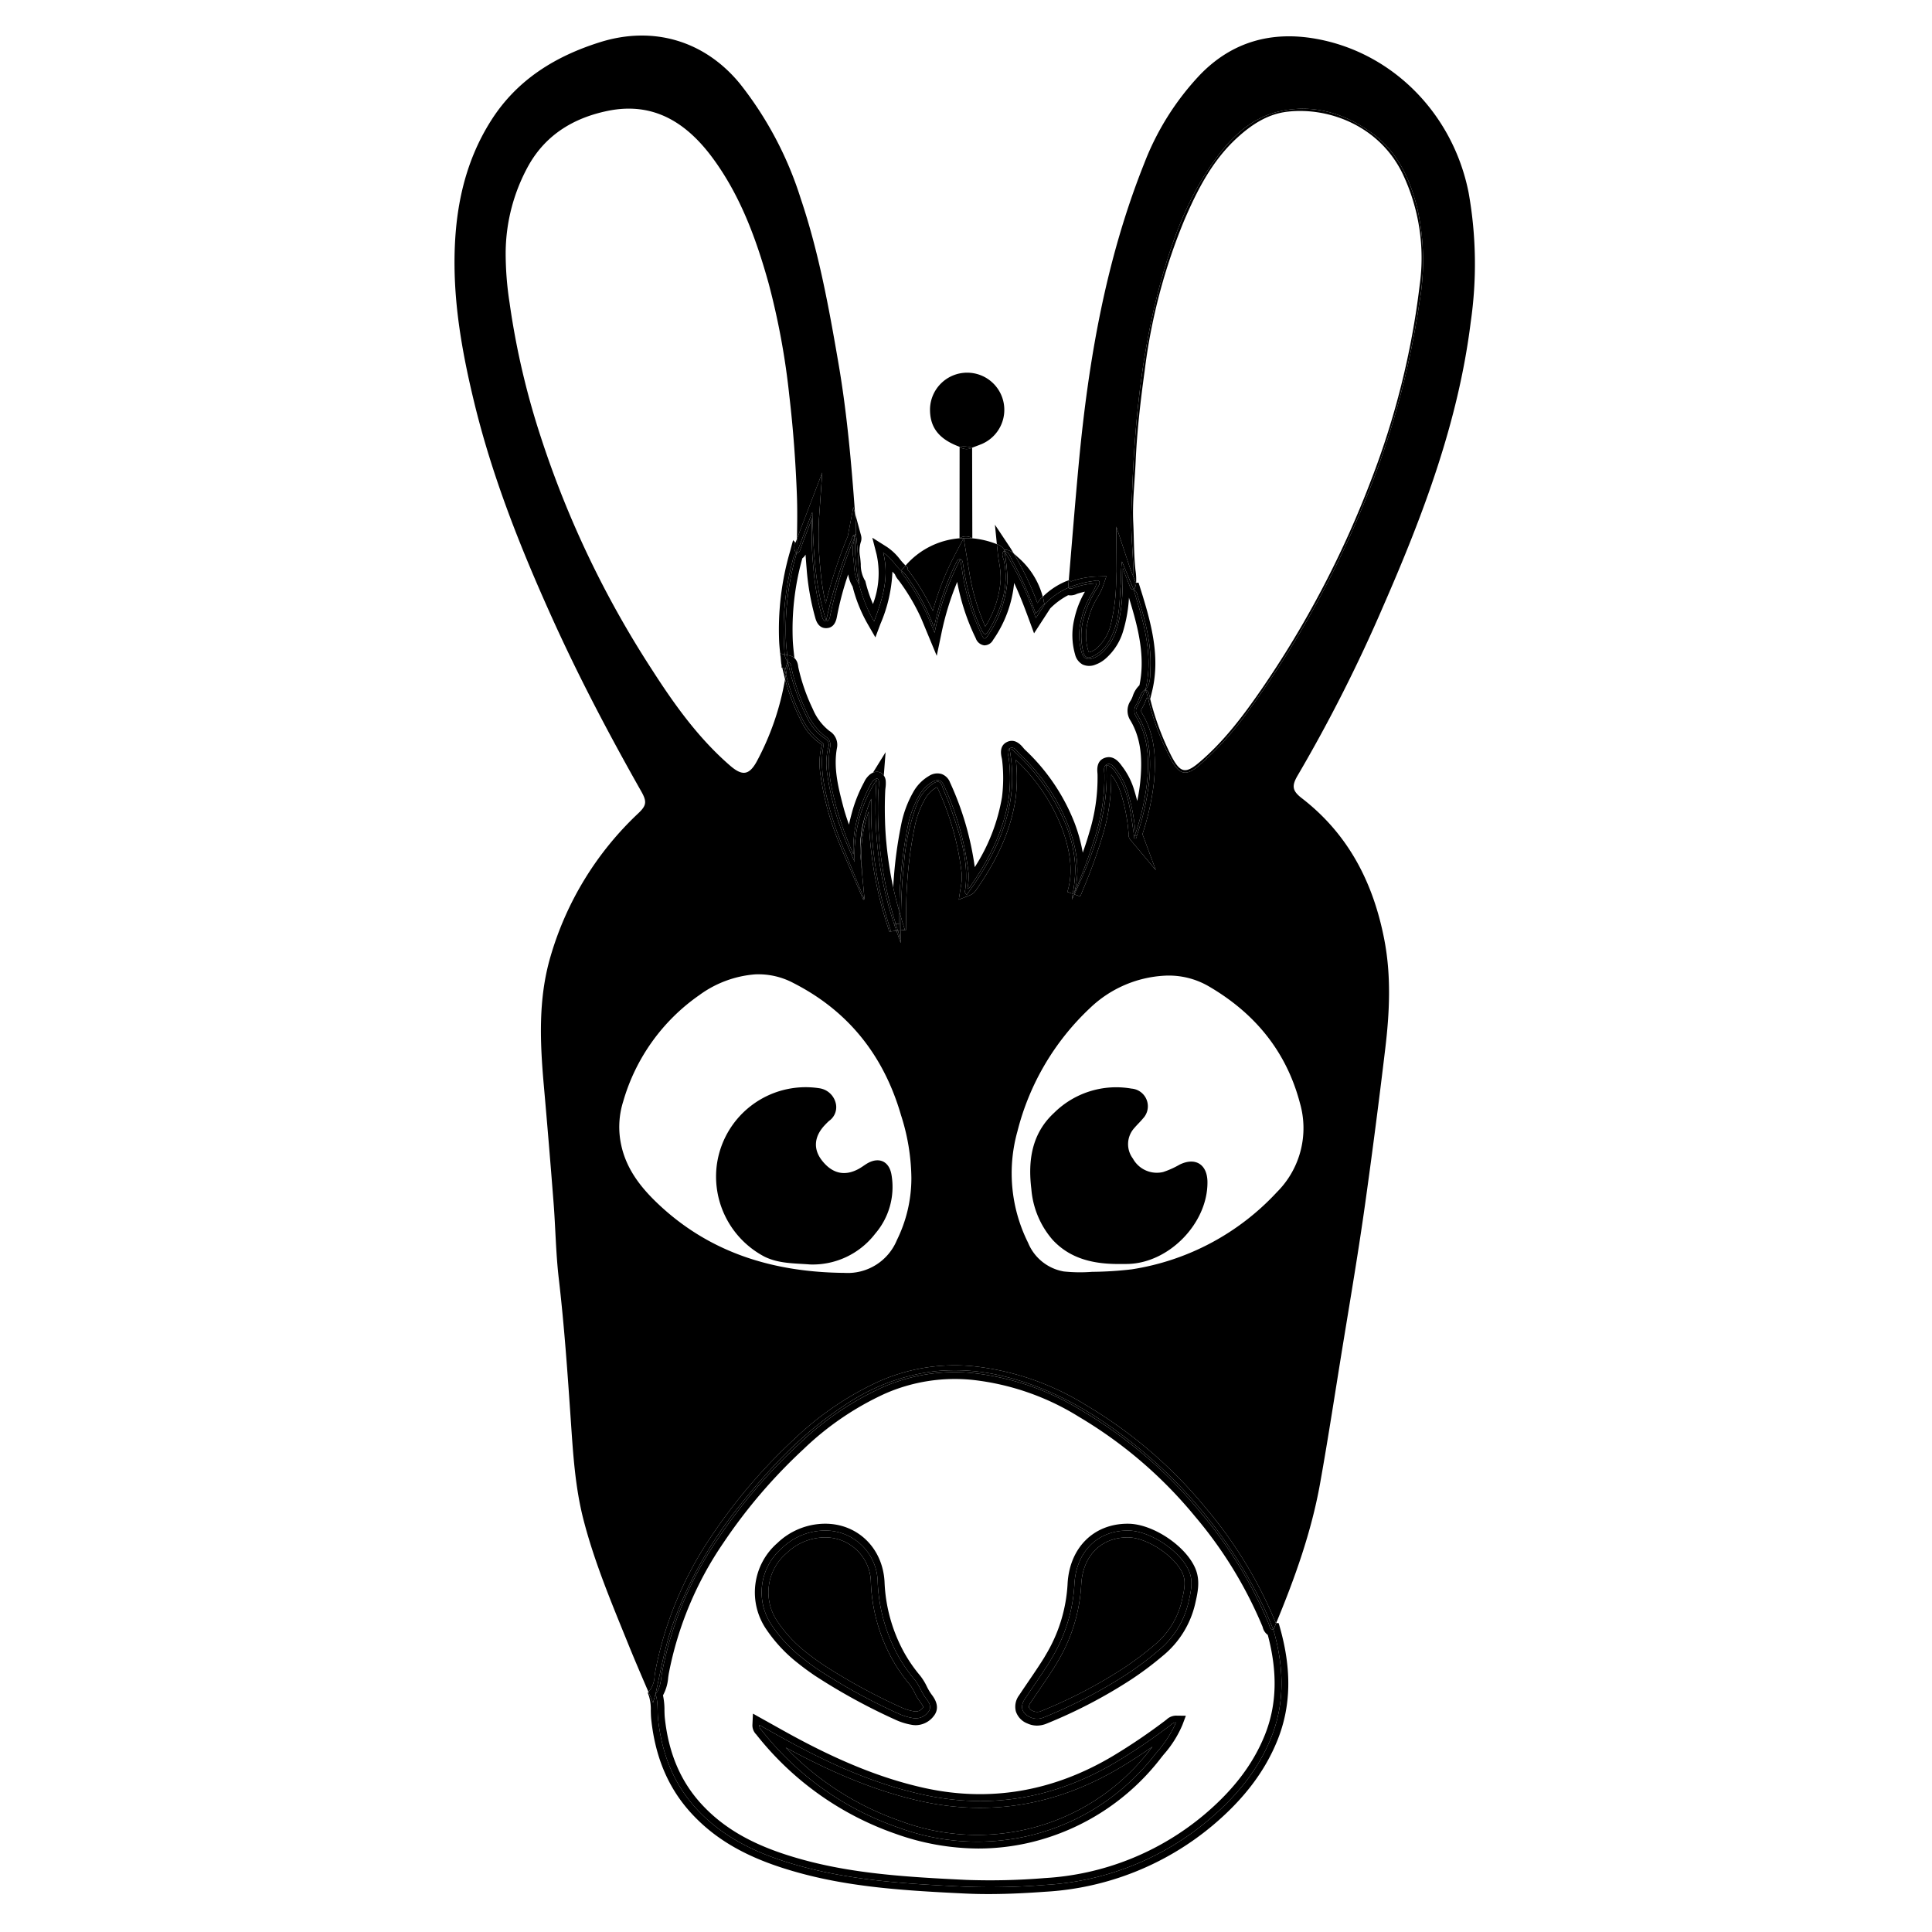 <svg id="Layer_1" data-name="Layer 1" xmlns="http://www.w3.org/2000/svg" viewBox="0 0 360 360"><title>openebs-icon-black</title><path d="M191.64,340.78a40.349,40.349,0,0,0,22.746-14.864l.356-.445c-2.114,1.471-4.15,2.786-6.152,3.973-11.7,6.94-24.119,9.023-36.908,6.201-7.856-1.735-15.905-4.925-25.273-10.021a54.184,54.184,0,0,0,21.375,13.698A40.902,40.902,0,0,0,191.64,340.78Z"/><path d="M119.507,147.495c1.084,1.914.924,2.627-.548,4.031a59.33,59.33,0,0,0-16.404,26.79c-2.305,7.926-1.928,15.971-1.212,24.047q.962,10.856,1.806,21.721c.366,4.723.424,9.478.973,14.177,1.033,8.837,1.642,17.702,2.25,26.571.422,6.167.804,12.342,2.357,18.364,2.077,8.053,5.314,15.692,8.426,23.373,1.16,2.864,2.393,5.709,3.674,8.704l.328-.401a5.093,5.093,0,0,0,.826-2.618c.047-.34.096-.678.157-1.01a67.153,67.153,0,0,1,10.541-25.178,101.441,101.441,0,0,1,15.291-17.885,57.121,57.121,0,0,1,15.82-10.786,34.884,34.884,0,0,1,17.849-2.787,49.847,49.847,0,0,1,20.703,7.206,84.622,84.622,0,0,1,22.32,19.158,80.833,80.833,0,0,1,12.948,21.166c.035.09.067.184.097.282l.093.005c3.493-8.421,6.56-16.988,8.174-25.992,1.568-8.746,2.89-17.536,4.326-26.305,1.415-8.635,2.875-17.262,4.088-25.929q2.007-14.347,3.723-28.73c.815-6.795,1.143-13.566-.163-20.353-2.041-10.609-6.676-19.667-15.378-26.384-1.789-1.381-1.928-2.289-.737-4.295a286.156,286.156,0,0,0,15.963-31.606c7.417-16.972,13.942-34.247,16.247-52.792a75.613,75.613,0,0,0-.388-24.135C270.767,21.261,259.549,9.804,245.247,7.236c-8.308-1.492-15.687.524-21.667,6.724a50.249,50.249,0,0,0-10.379,16.514C206.024,48.454,202.792,67.305,201.004,86.46c-.673,7.214-1.245,14.437-1.853,21.657l.057-.022.371.259.056-.024c.147-.06.292-.118.438-.161a16.237,16.237,0,0,1,4.251-.741l1.834-.052-.593,1.737a11.371,11.371,0,0,1-1.112,2.276,14.887,14.887,0,0,0-1.793,4.562,10.247,10.247,0,0,0,.104,5.251,1.511,1.511,0,0,0,.144.348c.032-.02.17-.039.413-.123a3.316,3.316,0,0,0,1.073-.673,8.425,8.425,0,0,0,2.5-4.059A35.649,35.649,0,0,0,207.95,106.459l.058-8.332,2.428,7.342c.205.619.464,1.262.728,1.921.027.068.054.138.081.206-.058-2.747-.288-5.488-.408-8.233-.12-2.751.038-5.495.143-8.244.511-13.3,1.896-26.487,5.516-39.334,2.345-8.321,5.461-16.366,10.845-23.268,2.929-3.755,6.541-6.834,11.367-7.833,6.288-1.301,11.992.488,17.033,4.195,4.728,3.477,7.046,8.577,8.398,14.127a44.912,44.912,0,0,1,.359,17.292,156.94,156.94,0,0,1-10.659,38.248,179.874,179.874,0,0,1-22.031,39.017,56.694,56.694,0,0,1-8.447,9.12c-2.221,1.891-3.518,1.735-4.954-.787a46.599,46.599,0,0,1-4.485-11.787l-.215-.091c-.085.169-.167.374-.262.619a6.859,6.859,0,0,1-.622,1.293.825.825,0,0,0,.026,1.05c2.554,4.31,2.531,8.89,2.171,12.803a48.608,48.608,0,0,1-2.139,9.653l2.492,6.713-4.748-5.682a1.47,1.47,0,0,1-.328-1.124,33.393,33.393,0,0,0-1.489-7.699,11.26,11.26,0,0,0-1.747-3.318,37,37,0,0,1-1.645,11.506,94.206,94.206,0,0,1-3.532,9.744l-.592,1.465-1.099-.387c-.153.326-.306.651-.461.976.043-.361.098-.723.152-1.085l-.992-.349c1.052-3.459.709-7.287-1.078-12.047a34.691,34.691,0,0,0-8.526-12.553,30.277,30.277,0,0,1-.061,7.325c-.864,5.586-3.171,10.925-7.26,16.803a2.574,2.574,0,0,1-1.24,1.096l-2.073.816.349-2.201a10.778,10.778,0,0,0,.203-2.629,51.907,51.907,0,0,0-4.507-15.977,1.328,1.328,0,0,0-.075-.148,1.567,1.567,0,0,0-.245.114,5.511,5.511,0,0,0-2.035,2.133,17.383,17.383,0,0,0-1.94,5.323,77.233,77.233,0,0,0-1.374,10.424c-.195,2.66-.194,5.239-.165,7.412l.015,1.167-.268.028.003.01-.749.074q-.011,1.175-.023,2.35c-.286-.753-.537-1.512-.796-2.269l-1.329.132-.32-.982a71.011,71.011,0,0,1-3.532-21.351,23.736,23.736,0,0,0-1.341,9.305l.113,2.189.465,4.924-.24-.587.035.658-3.411-8c-.443-1.022-.885-2.046-1.298-3.081a51.23,51.23,0,0,1-3.294-12.261,13.255,13.255,0,0,1,.195-5.358.93.93,0,0,0,.049-.276c-.007-.001-.053-.051-.167-.124a10.364,10.364,0,0,1-3.6-4.11,41.523,41.523,0,0,1-3.089-7.949,50.248,50.248,0,0,1-5.319,15.396c-1.419,2.526-2.701,2.62-4.942.675-5.897-5.116-10.374-11.379-14.552-17.888a183.466,183.466,0,0,1-20.655-43.193,145.066,145.066,0,0,1-5.87-25.19,60.182,60.182,0,0,1-.722-9.414,33.918,33.918,0,0,1,4.345-16.275c3.234-5.635,8.366-8.713,14.599-10.013,8.684-1.811,14.872,2.284,19.707,8.878,5.104,6.962,8.039,14.979,10.34,23.221a137.308,137.308,0,0,1,3.86,20.932c.722,6.131,1.175,12.272,1.412,18.444.106,2.769.068,5.527.013,8.285.347-.935.698-1.868,1.072-2.839l3.645-9.542-.604,8.572a59.288,59.288,0,0,0,.239,9.214,46.515,46.515,0,0,0,1.009,6.614,86.351,86.351,0,0,1,4.108-12.521l1.046-5.428.31,1.138c-.684-9.32-1.492-18.627-3.074-27.851-1.784-10.403-3.671-20.784-7.057-30.818a66.648,66.648,0,0,0-11.333-21.395c-6.578-8.006-16.156-10.824-26.052-7.717-8.338,2.618-15.437,6.987-20.242,14.508-5.318,8.324-6.963,17.651-6.87,27.297.083,8.598,1.656,17.04,3.684,25.389,3.354,13.81,8.571,26.946,14.397,39.863C107.798,126.058,113.487,136.862,119.507,147.495Zm70.078,63.309a47.372,47.372,0,0,1,13.515-22.962,21.728,21.728,0,0,1,13.825-6.033,14.794,14.794,0,0,1,8.413,2.038c8.502,4.984,14.351,12.075,16.883,21.686a16.839,16.839,0,0,1-4.299,16.615,46.517,46.517,0,0,1-27.034,14.373,67.813,67.813,0,0,1-7.384.467,29.203,29.203,0,0,1-5.296-.071,8.824,8.824,0,0,1-6.65-5.37A28.961,28.961,0,0,1,189.585,210.805Zm-59.263-25.388a20.247,20.247,0,0,1,10.372-3.857,13.887,13.887,0,0,1,7.158,1.618c10.303,5.253,16.84,13.588,20.039,24.619a39.38,39.38,0,0,1,1.931,11.679,26.03,26.03,0,0,1-2.696,11.59,9.911,9.911,0,0,1-9.784,6.119c-13.255-.125-25.241-3.733-35.012-13.143-3.087-2.974-5.635-6.321-6.57-10.651a15.784,15.784,0,0,1,.362-8.139A36.371,36.371,0,0,1,130.322,185.417Z"/><path d="M237.287,303.673c1.893,6.716,2.243,13.409-.395,20.028-2.487,6.24-6.696,11.224-11.759,15.48a51.721,51.721,0,0,1-30.414,12.047,124.248,124.248,0,0,1-14.735.337c-11.44-.543-22.889-1.193-33.91-4.758-6.133-1.984-11.744-4.86-16.206-9.669-4.416-4.76-6.56-10.473-7.248-16.84-.166-1.539.054-3.119-.477-4.619-.123.427-.246.854-.459,1.594-.288-.679-.571-1.339-.854-2.001l-.127.155.24.677a8.556,8.556,0,0,1,.323,2.644c.014.563.027,1.128.088,1.686.774,7.158,3.252,12.905,7.58,17.569,4.158,4.482,9.479,7.665,16.748,10.015,10.716,3.466,21.396,4.208,34.241,4.819,1.431.067,2.86.096,4.264.096,3.903,0,7.614-.22,10.622-.437a53.215,53.215,0,0,0,31.142-12.342c5.82-4.891,9.786-10.12,12.123-15.983,2.489-6.242,2.632-13.061.438-20.845l-.247-.876-.464-.026c-.172.416-.34.832-.515,1.247Z"/><path d="M167.36,340.523a42.456,42.456,0,0,0,24.579,1.495,41.896,41.896,0,0,0,23.445-15.309,21.713,21.713,0,0,0,3.755-5.753,1.489,1.489,0,0,0-1.011.48,110.277,110.277,0,0,1-10.189,6.913c-11.216,6.652-23.159,8.884-35.983,6.052-9.117-2.013-17.503-5.802-25.626-10.272-1.597-.879-3.185-1.775-4.854-2.706a1.224,1.224,0,0,0,.434.975A55.227,55.227,0,0,0,167.36,340.523Zm4.321-4.877c12.788,2.822,25.207.739,36.908-6.201,2.002-1.188,4.038-2.502,6.152-3.973l-.356.445a40.349,40.349,0,0,1-22.746,14.864,40.902,40.902,0,0,1-23.857-1.459,54.184,54.184,0,0,1-21.375-13.698C155.777,330.721,163.825,333.911,171.682,335.645Z"/><path d="M237.611,302.138a80.833,80.833,0,0,0-12.948-21.166,84.622,84.622,0,0,0-22.32-19.158,49.847,49.847,0,0,0-20.703-7.206,34.884,34.884,0,0,0-17.849,2.787,57.121,57.121,0,0,0-15.82,10.786,101.441,101.441,0,0,0-15.291,17.885,67.153,67.153,0,0,0-10.541,25.178c-.061.332-.109.67-.157,1.01a5.093,5.093,0,0,1-.826,2.618l-.328.401c.283.662.566,1.322.854,2.001.213-.74.336-1.167.459-1.594.997-4.419,1.744-8.897,3.284-13.184a76.06,76.06,0,0,1,12.287-21.81c5.643-7.074,11.803-13.64,19.421-18.661a38.107,38.107,0,0,1,16.989-6.505,37.39,37.39,0,0,1,12.462.823c9.156,2.133,17.054,6.733,24.335,12.463a86.638,86.638,0,0,1,24.552,30.667c.666,1.37,1.212,2.798,1.814,4.2.174-.415.342-.832.515-1.247l-.093-.005C237.678,302.322,237.646,302.227,237.611,302.138Z"/><path d="M129.867,337.138c4.462,4.809,10.073,7.685,16.206,9.669,11.021,3.565,22.47,4.215,33.91,4.758a124.248,124.248,0,0,0,14.735-.337,51.721,51.721,0,0,0,30.414-12.047c5.063-4.255,9.272-9.239,11.759-15.48,2.638-6.619,2.288-13.312.395-20.028v-0c-.671-.038-.693-.648-.858-1.06a79.746,79.746,0,0,0-12.75-20.833,82.962,82.962,0,0,0-21.986-18.87,48.872,48.872,0,0,0-20.178-7.034,33.504,33.504,0,0,0-17.205,2.684,55.934,55.934,0,0,0-15.468,10.553,99.55,99.55,0,0,0-15.099,17.66,66.363,66.363,0,0,0-10.35,24.704c-.266,1.426-.248,2.979-1.251,4.203.531,1.5.311,3.08.477,4.619C123.307,326.665,125.451,332.378,129.867,337.138Zm-5.361-24.532c.041-.302.083-.602.138-.897a64.648,64.648,0,0,1,10.158-24.232,98.945,98.945,0,0,1,14.908-17.435,54.633,54.633,0,0,1,15.117-10.319,32.337,32.337,0,0,1,16.56-2.581,47.332,47.332,0,0,1,19.656,6.862,82.061,82.061,0,0,1,21.651,18.581,78.325,78.325,0,0,1,12.552,20.499c.02.049.035.103.051.158a2.429,2.429,0,0,0,.935,1.399c1.857,6.962,1.684,13.048-.522,18.586-2.178,5.463-5.905,10.362-11.397,14.976a50.732,50.732,0,0,1-29.685,11.752,124.376,124.376,0,0,1-14.583.336c-12.654-.601-23.162-1.328-33.58-4.697-6.838-2.211-11.815-5.175-15.664-9.325-3.941-4.247-6.203-9.516-6.916-16.11-.052-.488-.062-.979-.073-1.47a12.564,12.564,0,0,0-.275-2.783A8.273,8.273,0,0,0,124.506,312.606Z"/><path d="M166.937,341.724a46.079,46.079,0,0,0,15.353,2.72,42.18,42.18,0,0,0,9.949-1.189,43.372,43.372,0,0,0,24.142-15.755l.438-.548a20.299,20.299,0,0,0,3.513-5.548l.637-1.699-1.813-.022H219.123a2.624,2.624,0,0,0-1.761.737,108.85,108.85,0,0,1-10.071,6.833c-11.126,6.599-22.923,8.586-35.06,5.905-7.805-1.724-15.84-4.947-25.286-10.143-1.057-.582-2.11-1.172-3.185-1.773l-3.459-1.929-.098,2.051a2.39,2.39,0,0,0,.709,1.826A56.721,56.721,0,0,0,166.937,341.724Zm-20.607-17.594c8.122,4.469,16.509,8.258,25.626,10.272,12.825,2.832,24.767.6,35.983-6.052a110.277,110.277,0,0,0,10.189-6.913,1.489,1.489,0,0,1,1.011-.48,21.713,21.713,0,0,1-3.755,5.753,41.896,41.896,0,0,1-23.445,15.309,42.456,42.456,0,0,1-24.579-1.495,55.227,55.227,0,0,1-25.45-18.124,1.224,1.224,0,0,1-.434-.975C143.145,322.355,144.733,323.251,146.33,324.13Z"/><path d="M191.432,321.138a4.276,4.276,0,0,0,1.797.402,4.771,4.771,0,0,0,1.854-.395,92.446,92.446,0,0,0,15.659-8.166,61.055,61.055,0,0,0,5.972-4.477,17.636,17.636,0,0,0,5.976-9.608l.05-.22c.433-1.908.924-4.07.061-6.256-1.675-4.235-7.881-8.442-12.53-8.493-.049,0-.097-.001-.146-.001-6.346,0-10.838,4.487-11.197,11.205a28.634,28.634,0,0,1-4.056,13.219l-.152.262c-.06.106-.119.211-.185.317-.919,1.475-1.921,2.947-2.891,4.371-.585.858-1.169,1.716-1.741,2.582a3.55,3.55,0,0,0-.616,2.998A3.611,3.611,0,0,0,191.432,321.138Zm-.466-4.556c1.543-2.333,3.173-4.609,4.651-6.982.124-.199.233-.403.352-.604a29.739,29.739,0,0,0,4.232-13.799c.325-6.103,4.367-10.06,10.057-9.999,4.073.044,9.863,3.905,11.358,7.688.748,1.891.258,3.838-.169,5.726a16.361,16.361,0,0,1-5.561,8.922,60.243,60.243,0,0,1-5.849,4.384,92.383,92.383,0,0,1-15.447,8.052,3.137,3.137,0,0,1-2.627.01C190.396,319.258,190.012,318.025,190.965,316.582Z"/><path d="M148.708,309.929c.888.714,1.859,1.43,3.056,2.253a111.66,111.66,0,0,0,15.191,8.315,12.041,12.041,0,0,0,2.888.889,4.191,4.191,0,0,0,.801.078,4.263,4.263,0,0,0,3.312-1.663c.949-1.16.826-2.525-.366-4.053a9.993,9.993,0,0,1-.907-1.53,10.502,10.502,0,0,0-1.241-2.002,27.438,27.438,0,0,1-2.957-4.271,29.68,29.68,0,0,1-3.666-13.227c-.347-6.249-4.991-10.79-11.042-10.796h-.011a12.902,12.902,0,0,0-8.927,3.615,12.178,12.178,0,0,0-2.026,16.1A27.479,27.479,0,0,0,148.708,309.929Zm-3.009-21.453a11.66,11.66,0,0,1,8.075-3.28,9.753,9.753,0,0,1,9.773,9.594,31.121,31.121,0,0,0,3.828,13.782,28.832,28.832,0,0,0,3.093,4.465c.839.994,1.263,2.399,2.117,3.494.545.699,1.106,1.583.384,2.465a2.909,2.909,0,0,1-2.881,1.141,10.795,10.795,0,0,1-2.583-.787,109.723,109.723,0,0,1-15.018-8.215c-1.014-.699-2.014-1.42-2.982-2.197a26.282,26.282,0,0,1-5.628-5.998A10.878,10.878,0,0,1,145.698,288.476Z"/><path d="M133.742,286.772A99.55,99.55,0,0,1,148.841,269.112a55.934,55.934,0,0,1,15.468-10.553,33.504,33.504,0,0,1,17.205-2.684,48.872,48.872,0,0,1,20.178,7.034,82.962,82.962,0,0,1,21.986,18.87,79.746,79.746,0,0,1,12.75,20.833c.165.413.187,1.023.858,1.06-.602-1.401-1.149-2.829-1.814-4.2a86.638,86.638,0,0,0-24.552-30.667c-7.281-5.73-15.179-10.33-24.335-12.463a37.39,37.39,0,0,0-12.462-.823,38.107,38.107,0,0,0-16.989,6.505c-7.618,5.021-13.778,11.588-19.421,18.661a76.06,76.06,0,0,0-12.287,21.81c-1.54,4.288-2.287,8.765-3.284,13.184,1.003-1.224.985-2.777,1.251-4.203A66.363,66.363,0,0,1,133.742,286.772Z"/><path d="M211.253,109.889a1.189,1.189,0,0,1,.637.825c1.376,4.474,2.678,8.971,2.48,13.717-.058,1.39.098,2.893-.932,4.088.726.299.702,1.039.862,1.641.008.029.017.058.025.088l.348-1.427c1.311-5.367.281-10.529-.899-14.871-.274-1.008-.576-2.008-.877-3.009l-.741-2.367-.452.01a3.632,3.632,0,0,1-.36,1.282.849.849,0,0,1-.091.002l-0.0.022Z"/><path d="M147.204,102.779a52.076,52.076,0,0,0-2.012,16.945c.056.884.15,1.765.247,2.646l.211,2.06.121.027c-.059-.265-.135-.524-.189-.791l-.022-.155-.15-1.735.809.177c-.063-.446-.067-.903-.089-1.343a49.898,49.898,0,0,1,1.501-15.888c.162-.587.219-1.236.79-1.625-.597-.626-.39-1.393-.31-2.11l-.331-.331Z"/><path d="M187.132,102.432l0.0 0a2.543,2.543,0,0,1,1.758.694c-.224-.364-.428-.736-.666-1.093l-2.834-4.258.361,3.626c.047.018.095.033.142.051A2.426,2.426,0,0,1,187.132,102.432Z"/><path d="M194.725,112.528a13.8,13.8,0,0,1,4.308-3.003h0c.04-.469.078-.939.117-1.409l-.573.219a13.81,13.81,0,0,0-4.274,2.861c.041.155.09.304.126.461C194.499,111.956,194.455,112.297,194.725,112.528Z"/><path d="M159.496,99.543l-0.0 0.0 0-0a80.886,80.886,0,0,1,.556,9.225,26.847,26.847,0,0,0,2.819,7.026c1.576-4.205,2.869-8.245,1.7-12.815,1.505.949,2.223,2.355,3.338,3.366.268-.339.55-.653.833-.966a11.583,11.583,0,0,1-1.026-1.134,10.326,10.326,0,0,0-2.466-2.342l-2.706-1.706.793,3.099a16.162,16.162,0,0,1-.674,9.263,26.648,26.648,0,0,1-1.377-4.102l-.055-.218-.127-.187a5.851,5.851,0,0,1-.71-2.944c-.034-.456-.07-.91-.132-1.356a5.694,5.694,0,0,1,.119-2.696,2.086,2.086,0,0,0,.068-1.264L159.32,95.639q.069.939.138,1.878C159.506,98.189,159.485,98.867,159.496,99.543Z"/><path d="M211.253,109.889l0-.022-.009 0.0.009.022Z"/><path d="M198.791,154.148a38.412,38.412,0,0,0-10.287-14.564c-.054-.049-.162-.04-.402-.091,1.962,10.453-2.002,19.104-7.959,27.216a.703.703,0,0,1-.302-.847c.795-5.665-1.144-10.827-2.94-16.012-.383-1.106-.932-2.156-1.302-3.265-.384-1.153-.962-1.085-1.825-.521a8.151,8.151,0,0,0-2.976,3.933,40.028,40.028,0,0,0-2.329,10.631,95.73,95.73,0,0,0-.575,10.318c.084.279.157.561.245.84l.471,1.494.268-.028-.015-1.167c-.029-2.173-.03-4.752.165-7.412a77.233,77.233,0,0,1,1.374-10.424,17.383,17.383,0,0,1,1.94-5.323,5.511,5.511,0,0,1,2.035-2.133,1.567,1.567,0,0,1,.245-.114,1.328,1.328,0,0,1,.075.148,51.907,51.907,0,0,1,4.507,15.977,10.778,10.778,0,0,1-.203,2.629l-.349,2.201,2.073-.816a2.574,2.574,0,0,0,1.24-1.096c4.089-5.877,6.396-11.216,7.26-16.803a30.277,30.277,0,0,0,.061-7.325,34.691,34.691,0,0,1,8.526,12.553c1.787,4.761,2.13,8.589,1.078,12.047l.992.349a26.214,26.214,0,0,0,.478-4.769A23.753,23.753,0,0,0,198.791,154.148Z"/><path d="M213.435,128.521c-.523,1.088-1.028,2.185-1.579,3.259a1.211,1.211,0,0,0,.061,1.36c2.436,3.946,2.637,8.264,2.182,12.736a47.126,47.126,0,0,1-2.26,9.796h-0c-.025.25-.046.597-.334.582-.354-.018-.155-.382-.197-.595-.632-4.076-.88-8.264-3.456-11.772a2.862,2.862,0,0,0-1.703-1.36c.542,8.728-2.376,16.516-5.957,24.126l1.099.387.592-1.465a94.206,94.206,0,0,0,3.532-9.744,37,37,0,0,0,1.645-11.506,11.26,11.26,0,0,1,1.747,3.318,33.393,33.393,0,0,1,1.489,7.699,1.47,1.47,0,0,0,.328,1.124l4.748,5.682-2.492-6.713a48.608,48.608,0,0,0,2.139-9.653c.359-3.913.383-8.493-2.171-12.803a.825.825,0,0,1-.026-1.05,6.859,6.859,0,0,0,.622-1.293c.096-.245.178-.45.262-.619l.215.091c-.059-.234-.121-.468-.179-.703C213.669,129.104,213.539,128.816,213.435,128.521Z"/><path d="M157.964,99.929a86.351,86.351,0,0,0-4.108,12.521,46.515,46.515,0,0,1-1.009-6.614,59.288,59.288,0,0,1-.239-9.214l.604-8.572-3.645,9.542c-.374.971-.726,1.903-1.072,2.839q-.027,1.324-.054,2.648,1.458-3.821,2.917-7.643c.215,6.844.43,13.619,2.587,20.196a90.737,90.737,0,0,1,5.022-15.85l0.0 0q.264-.12.528-.239l0-0c-.011-.675.01-1.353-.038-2.026q-.068-.939-.138-1.878l-.31-1.138Z"/><path d="M199.034,109.525a19.085,19.085,0,0,1,4.802-1.272c.331-.058.809-.209.999.125.167.295-.064.688-.26,1.002a19.33,19.33,0,0,0-2.857,6.66,12.523,12.523,0,0,0,.149,5.485c.242.932.756,1.231,1.706.793,2.329-1.073,3.397-3.08,4.19-5.355.888-2.55.853-5.215,1.047-7.847.108-1.468.019-2.951.258-4.49q1.088,2.62,2.177,5.24l.009-0c.017-.758.008-1.515-.008-2.271-.027-.068-.054-.138-.081-.206-.264-.659-.522-1.302-.728-1.921l-2.428-7.342-.058,8.332a35.649,35.649,0,0,1-1.056,10.235,8.425,8.425,0,0,1-2.5,4.059,3.316,3.316,0,0,1-1.073.673c-.243.084-.381.103-.413.123a1.511,1.511,0,0,1-.144-.348,10.247,10.247,0,0,1-.104-5.251,14.887,14.887,0,0,1,1.793-4.562,11.371,11.371,0,0,0,1.112-2.276l.593-1.737-1.834.052a16.237,16.237,0,0,0-4.251.741c-.146.044-.291.101-.438.161l-.056.024-.371-.259-.057.022c-.04.47-.078.939-.117,1.409Z"/><path d="M159.186,100.621a.826.826,0,0,0,.037-.494c-.01.052-.019.104-.028.156a77.282,77.282,0,0,0-4.48,14.302c-.09.489-.18,1.15-.719,1.181-.639.036-.764-.679-.904-1.176a45.979,45.979,0,0,1-1.511-8.647,60.332,60.332,0,0,1-.241-9.41c-.75,1.965-1.463,3.763-2.11,5.587-.145.41-.236.895-.782,1.009l-.015-.016a50.815,50.815,0,0,0-1.97,16.533c.05.805.135,1.607.222,2.41l.422.092a1.923,1.923,0,0,1,.971.526c-.02-.02-.031-.045-.053-.064l-.055-.514c-.091-.842-.183-1.685-.236-2.529a48.973,48.973,0,0,1,1.773-15.537,2.155,2.155,0,0,0,.599-.69c.058.92.129,1.824.204,2.71a46.812,46.812,0,0,0,1.555,8.888l.035.129c.137.51.578,2.081,2.166,1.972,1.512-.086,1.793-1.635,1.9-2.222a57.038,57.038,0,0,1,2.079-7.786,6.311,6.311,0,0,0,.823,2.256,27.782,27.782,0,0,0,2.9,7.147l1.348,2.332.946-2.523a27.475,27.475,0,0,0,2.231-9.733c.147.167.3.333.46.495a3.311,3.311,0,0,0,.624,1.037c.052.064.106.127.153.195a38.463,38.463,0,0,1,4.061,6.857c.287.672.567,1.347.889,2.128l2.066,4.981.844-4.028a53.106,53.106,0,0,1,2.971-9.745,40.724,40.724,0,0,0,3.464,10.514,1.955,1.955,0,0,0,1.571,1.308,1.854,1.854,0,0,0,1.659-1.021,22.255,22.255,0,0,0,3.915-10.608c1.081,2.316,1.985,4.694,2.833,7.002l.877,2.388,3.023-4.656a13.649,13.649,0,0,1,3.343-2.455,2.576,2.576,0,0,0,1.561-.218,1.891,1.891,0,0,1,.193-.075c.488-.145.936-.264,1.364-.356a17.381,17.381,0,0,0-1.999,5.167,12.895,12.895,0,0,0,.163,6.53,2.893,2.893,0,0,0,1.403,1.872,3.003,3.003,0,0,0,2.423.009,5.775,5.775,0,0,0,1.907-1.153,10.889,10.889,0,0,0,3.267-5.241,26.656,26.656,0,0,0,1.037-6.068l.092.307c.295.978.589,1.956.858,2.942,1.055,3.881,1.985,8.446,1.002,13.071a4.843,4.843,0,0,0-1.247,2.021,4.681,4.681,0,0,1-.378.823,3.338,3.338,0,0,0-.035,3.748c2.183,3.683,2.148,7.763,1.824,11.269a31.937,31.937,0,0,1-.578,3.7q-.295-1.2-.672-2.38a13.735,13.735,0,0,0-2.137-4.074l-.088-.118c-.451-.617-1.515-2.058-3.187-1.446-1.507.552-1.382,2.132-1.328,2.806l.02.279a34.517,34.517,0,0,1-1.547,10.823c-.358,1.264-.769,2.51-1.208,3.738a30.012,30.012,0,0,0-1.56-5.624,37.293,37.293,0,0,0-9.229-13.576,4.276,4.276,0,0,1-.286-.326c-.425-.511-1.556-1.864-3.114-1.055-1.377.719-1.052,2.267-.913,2.929a4.187,4.187,0,0,1,.081.451,28.407,28.407,0,0,1-.029,6.852,34.716,34.716,0,0,1-5.072,13.052,55.74,55.74,0,0,0-4.604-15.771,2.677,2.677,0,0,0-1.573-1.583,2.811,2.811,0,0,0-2.319.34,7.965,7.965,0,0,0-2.993,3.069,20.153,20.153,0,0,0-2.236,6.084,79.641,79.641,0,0,0-1.421,10.766c-.02.278-.04.556-.055.833.331,1.535.722,3.063,1.158,4.586.005-1.774.036-3.548.167-5.327a78.775,78.775,0,0,1,1.399-10.595,18.88,18.88,0,0,1,2.088-5.703,6.771,6.771,0,0,1,2.513-2.602c.967-.537,1.669-.365,2.107.64a53.462,53.462,0,0,1,4.607,16.366,11.826,11.826,0,0,1-.213,2.948,1.394,1.394,0,0,0,.659-.638c3.444-4.949,6.116-10.244,7.048-16.27a29.531,29.531,0,0,0,.039-7.161c-.066-.737-.545-1.774.152-2.138.837-.436,1.371.624,1.921,1.162a36.213,36.213,0,0,1,8.927,13.113c1.59,4.239,2.401,8.598,1.104,12.865a110.545,110.545,0,0,0,4.081-11.08,35.91,35.91,0,0,0,1.595-11.219c-.025-.65-.24-1.579.474-1.84.832-.304,1.359.515,1.817,1.129a12.576,12.576,0,0,1,1.945,3.699,34.157,34.157,0,0,1,1.55,8.083c.014.1-.049.213.033.312a.859.859,0,0,1-.004-.376,47.791,47.791,0,0,0,2.153-9.609c.386-4.187.224-8.287-1.998-12.035a2.08,2.08,0,0,1,.005-2.4c.581-.887.641-2.078,1.602-2.743.027.009.05.02.075.031,1.181-4.837.381-9.553-.891-14.234-.4-1.473-.86-2.93-1.292-4.395l-.009-.022c-.529.012-.658-.453-.798-.823-.415-1.094-.886-2.168-1.219-3.176-.025,3.692.014,7.498-1.115,11.197a9.669,9.669,0,0,1-2.884,4.65,4.567,4.567,0,0,1-1.49.913c-1.173.407-1.823.14-2.19-1.053a11.602,11.602,0,0,1-.134-5.89,16.069,16.069,0,0,1,1.915-4.897,10.392,10.392,0,0,0,1.031-2.087,14.807,14.807,0,0,0-3.922.688c-.451.135-.898.49-1.403.136h-0a13.8,13.8,0,0,0-4.308,3.003c-.532.819-1.064,1.638-1.725,2.657a58.156,58.156,0,0,0-5.835-12.446,34.887,34.887,0,0,1,.564,5.385,20.995,20.995,0,0,1-3.741,10.413c-.551.849-.785.31-1.051-.222a41.103,41.103,0,0,1-3.629-11.818c-.114-.686-.228-1.373-.377-2.27a51.88,51.88,0,0,0-4.784,13.685c-.553-1.33-.957-2.331-1.383-3.323a39.336,39.336,0,0,0-4.19-7.09c-.255-.362-.622-.668-.664-1.155v-0c-1.115-1.011-1.833-2.417-3.338-3.366,1.169,4.57-.124,8.61-1.7,12.815a26.847,26.847,0,0,1-2.819-7.026c-.999-1.468-.821-3.211-1.05-4.84A6.851,6.851,0,0,1,159.186,100.621Z"/><path d="M167.638,174.979c-.011-.531-.018-1.061-.027-1.591l-.304.03A5.555,5.555,0,0,1,167.638,174.979Z"/><path d="M148.448,103.127c.546-.114.636-.6.782-1.009.647-1.823,1.36-3.621,2.11-5.587a60.332,60.332,0,0,0,.241,9.41,45.979,45.979,0,0,0,1.511,8.647c.14.497.266,1.212.904,1.176.54-.03.629-.691.719-1.181a77.282,77.282,0,0,1,4.48-14.302c.009-.052.018-.104.028-.156a.596.596,0,0,0-.254-.344l0-0-0-0a90.737,90.737,0,0,0-5.022,15.85c-2.157-6.578-2.372-13.353-2.587-20.196q-1.459,3.821-2.917,7.643l-.009.033Z"/><path d="M146.212,124.556l-.44-.099q.147.66.313,1.311c.059-.278.127-.553.195-.829-.004-.018-.01-.037-.014-.055C146.244,124.781,146.228,124.67,146.212,124.556Z"/><path d="M154.649,150.873c-.941-3.612-2.01-7.703-1.183-12.048.02-.103.042-.22-.42-.563a12.601,12.601,0,0,1-3.895-5.059,39.108,39.108,0,0,1-2.694-7.542c-.054.305-.117.607-.174.911a41.523,41.523,0,0,0,3.089,7.949,10.364,10.364,0,0,0,3.6,4.11c.113.073.159.123.167.124a.93.93,0,0,1-.049.276,13.255,13.255,0,0,0-.195,5.358,51.23,51.23,0,0,0,3.294,12.261c.413,1.035.856,2.058,1.298,3.081l3.411,8-.035-.658.24.587-3.609-8.834A62.452,62.452,0,0,1,154.649,150.873Z"/><polygon points="167.865 173.363 168.613 173.289 168.61 173.279 167.865 173.355 167.865 173.363"/><path d="M166.023,173.545l-.313-.994a72.161,72.161,0,0,1-3.365-23.71,25.029,25.029,0,0,0-2.052,10.243l.811,8.576-.465-4.924-.113-2.189a23.736,23.736,0,0,1,1.341-9.305,71.011,71.011,0,0,0,3.532,21.351l.32.982,1.329-.132-.001-.004Z"/><path d="M166.432,165.348l.002-.028c-.176-.817-.341-1.635-.488-2.454C166.094,163.694,166.254,164.522,166.432,165.348Z"/><path d="M165.019,140.16l-2.355,3.812c-.014.006-.031.019-.045.025a1.871,1.871,0,0,1,.773-.182,1.588,1.588,0,0,1,.667.145,1.661,1.661,0,0,1,.746.749,1.978,1.978,0,0,0-.122-.23Z"/><path d="M146.809,123.385a2.685,2.685,0,0,1-.591-1.433l-.809-.177.15,1.735.022.155c.055.267.13.526.189.791l.44.099c.016.114.032.226.055.328.004.018.01.037.014.055a13.671,13.671,0,0,1,.467-1.568C146.769,123.375,146.788,123.38,146.809,123.385Z"/><path d="M161.349,151.567a21.03,21.03,0,0,1,.995-2.726,72.161,72.161,0,0,0,3.365,23.71l.313.994,1.021-.105c-.142-.414-.301-.826-.436-1.241a68.796,68.796,0,0,1-3.266-26.9,25.854,25.854,0,0,0-4.089,15.314c-.629-1.478-1.286-2.944-1.882-4.435a49.724,49.724,0,0,1-3.215-11.956,11.887,11.887,0,0,1,.158-4.84,1.424,1.424,0,0,0-.651-1.82,9.162,9.162,0,0,1-3.159-3.623,40.653,40.653,0,0,1-3.674-10.528l-0-0q-.172,1.13-.373,2.25a39.108,39.108,0,0,0,2.694,7.542,12.601,12.601,0,0,0,3.895,5.059c.463.343.44.46.42.563-.827,4.345.241,8.437,1.183,12.048a62.452,62.452,0,0,0,2.845,7.953l3.609,8.834-.811-8.576A21.13,21.13,0,0,1,161.349,151.567Z"/><path d="M167.895,170.946c-.005.376-.013.751-.017,1.127q-.007.641-.012,1.283l.745-.077-.471-1.494C168.052,171.506,167.979,171.225,167.895,170.946Z"/><path d="M166.432,165.348c-.178-.826-.338-1.654-.486-2.482-.041-.228-.075-.457-.113-.686q-.176-1.048-.321-2.098c-.039-.287-.078-.575-.114-.862q-.143-1.148-.247-2.298c-.014-.155-.033-.31-.046-.465-.076-.908-.13-1.816-.17-2.725-.011-.259-.017-.518-.025-.776q-.033-1.035-.036-2.07c-.001-.273-.002-.545.001-.818.009-.919.031-1.837.077-2.756.007-.164.027-.326.045-.489a6.008,6.008,0,0,0,.045-1.326,2.314,2.314,0,0,0-.145-.612,1.621,1.621,0,0,0-.093-.175,1.661,1.661,0,0,0-.746-.749,1.588,1.588,0,0,0-.667-.145,1.871,1.871,0,0,0-.773.182,2.499,2.499,0,0,0-.394.221,3.912,3.912,0,0,0-1.21,1.528,26.631,26.631,0,0,0-2.115,5.121c-.251.882-.5,1.818-.705,2.788-.405-1.121-.776-2.261-1.081-3.427-.874-3.349-1.865-7.146-1.145-10.927a2.998,2.998,0,0,0-1.404-3.086,10.168,10.168,0,0,1-3.103-4.086,35.522,35.522,0,0,1-2.702-7.772c-.012-.058-.02-.119-.027-.182-.009-.065-.023-.155-.041-.255-.005-.027-.01-.05-.016-.079a3.005,3.005,0,0,0-.086-.32c-.007-.022-.011-.04-.019-.062a2.349,2.349,0,0,0-.183-.392c-.018-.031-.04-.06-.06-.091a1.898,1.898,0,0,0-.25-.305,1.923,1.923,0,0,0-.971-.526l-.422-.092c.048.445.098.89.142,1.335.657.148.589.777.685,1.234a37.215,37.215,0,0,0,2.793,8.044,11.459,11.459,0,0,0,3.499,4.572,1.778,1.778,0,0,1,.913,1.825c-.752,3.945.18,7.719,1.164,11.488a69.246,69.246,0,0,0,3.143,8.652,22.16,22.16,0,0,1,1.1-7.986,25.423,25.423,0,0,1,2.017-4.877,2.766,2.766,0,0,1,.805-1.073c.461-.318.77-.218.829.358a10.637,10.637,0,0,1-.095,1.621,70.463,70.463,0,0,0,3.245,24.921c.221-.023.443-.044.665-.066-.009-.732 0-1.464.002-2.195-.435-1.523-.827-3.051-1.158-4.586Z"/><polygon points="167.307 173.418 167.611 173.388 167.611 173.382 167.306 173.413 167.307 173.418"/><path d="M166.924,172.168c.116.367.218.736.339,1.103.016.047.027.095.042.143l.305-.031c-.007-.427-.016-.854-.022-1.28C167.368,172.123,167.145,172.145,166.924,172.168Z"/><path d="M163.68,147.246a10.637,10.637,0,0,0,.095-1.621c-.059-.576-.368-.676-.829-.358a2.766,2.766,0,0,0-.805,1.073,25.423,25.423,0,0,0-2.017,4.877,22.16,22.16,0,0,0-1.1,7.986,69.246,69.246,0,0,1-3.143-8.652c-.984-3.769-1.916-7.543-1.164-11.488a1.778,1.778,0,0,0-.913-1.825,11.459,11.459,0,0,1-3.499-4.572,37.215,37.215,0,0,1-2.793-8.044c-.096-.457-.027-1.087-.685-1.234l.002.022-0.0 0.0 0.0 0a40.653,40.653,0,0,0,3.674,10.528,9.162,9.162,0,0,0,3.159,3.623,1.424,1.424,0,0,1,.651,1.82,11.887,11.887,0,0,0-.158,4.84,49.724,49.724,0,0,0,3.215,11.956c.596,1.491,1.253,2.957,1.882,4.435a25.854,25.854,0,0,1,4.089-15.314,68.796,68.796,0,0,0,3.266,26.9c.105-.011.211-.021.316-.031A70.463,70.463,0,0,1,163.68,147.246Z"/><path d="M199.731,167.629c.155-.325.308-.651.461-.976l-.309-.109C199.829,166.906,199.774,167.268,199.731,167.629Z"/><path d="M206.15,142.527a2.862,2.862,0,0,1,1.703,1.36c2.576,3.509,2.824,7.696,3.456,11.772l.531.013v0h0a47.126,47.126,0,0,0,2.26-9.796c.455-4.472.254-8.791-2.182-12.736a1.211,1.211,0,0,1-.061-1.36c.551-1.074,1.055-2.171,1.579-3.259l.001-.003c-.025-.01-.049-.021-.075-.031-.961.665-1.021,1.856-1.602,2.743a2.08,2.08,0,0,0-.005,2.4c2.222,3.748,2.384,7.848,1.998,12.035a47.791,47.791,0,0,1-2.153,9.609.859.859,0,0,0,.004.376c-.082-.099-.019-.212-.033-.312a34.157,34.157,0,0,0-1.55-8.083,12.576,12.576,0,0,0-1.945-3.699c-.458-.615-.985-1.433-1.817-1.129-.714.261-.499,1.19-.474,1.84a35.91,35.91,0,0,1-1.595,11.219,110.545,110.545,0,0,1-4.081,11.08c1.297-4.267.487-8.626-1.104-12.865a36.213,36.213,0,0,0-8.927-13.113c-.55-.538-1.084-1.598-1.921-1.162-.698.364-.218,1.401-.152,2.138a29.531,29.531,0,0,1-.039,7.161c-.932,6.026-3.604,11.321-7.048,16.27a1.394,1.394,0,0,1-.659.638,11.826,11.826,0,0,0,.213-2.948,53.462,53.462,0,0,0-4.607-16.366c-.437-1.005-1.14-1.178-2.107-.64a6.771,6.771,0,0,0-2.513,2.602,18.88,18.88,0,0,0-2.088,5.703,78.775,78.775,0,0,0-1.399,10.595c-.131,1.779-.162,3.553-.167,5.327.099.347.199.694.303,1.04a95.73,95.73,0,0,1,.575-10.318,40.028,40.028,0,0,1,2.329-10.631,8.151,8.151,0,0,1,2.976-3.933c.863-.564,1.442-.632,1.825.521.37,1.11.919,2.159,1.302,3.265,1.796,5.185,3.735,10.347,2.94,16.012a.703.703,0,0,0,.302.847c5.956-8.112,9.92-16.762,7.959-27.216.24.052.348.042.402.091a38.412,38.412,0,0,1,10.287,14.564,23.753,23.753,0,0,1,1.57,7.627,26.214,26.214,0,0,1-.478,4.769l.309.109C203.774,159.044,206.692,151.255,206.15,142.527Z"/><path d="M167.877,172.072c.004-.376.012-.751.017-1.127-.105-.346-.204-.693-.303-1.04-.002.732-.011,1.464-.002,2.195C167.686,172.092,167.781,172.082,167.877,172.072Z"/><path d="M167.638,174.979a5.555,5.555,0,0,0-.331-1.561l-.262.026c.259.757.51,1.515.796,2.269q.014-1.175.023-2.35l-.253.025C167.62,173.918,167.628,174.448,167.638,174.979Z"/><polygon points="167.306 173.413 167.044 173.44 167.046 173.444 167.307 173.418 167.306 173.413"/><polygon points="167.611 173.382 167.611 173.388 167.865 173.363 167.865 173.355 167.611 173.382"/><path d="M166.924,172.168c-.105.011-.211.02-.316.031.135.415.294.827.436,1.241l.262-.027c-.015-.047-.027-.095-.042-.143C167.142,172.904,167.04,172.535,166.924,172.168Z"/><path d="M167.611,173.382l.254-.026q.006-.641.012-1.283c-.096.009-.192.019-.288.029C167.595,172.528,167.604,172.955,167.611,173.382Z"/><path d="M200.437,109.389a14.807,14.807,0,0,1,3.922-.688,10.392,10.392,0,0,1-1.031,2.087,16.069,16.069,0,0,0-1.915,4.897,11.602,11.602,0,0,0,.134,5.89c.368,1.193,1.017,1.46,2.19,1.053a4.567,4.567,0,0,0,1.49-.913,9.669,9.669,0,0,0,2.884-4.65c1.129-3.699,1.09-7.505,1.115-11.197.333,1.008.804,2.082,1.219,3.176.14.37.269.835.798.823q-1.089-2.62-2.177-5.24c-.238,1.539-.15,3.022-.258,4.49-.194,2.632-.158,5.296-1.047,7.847-.792,2.275-1.861,4.282-4.19,5.355-.95.438-1.465.139-1.706-.793a12.523,12.523,0,0,1-.149-5.485,19.33,19.33,0,0,1,2.857-6.66c.196-.313.427-.707.26-1.002-.19-.334-.667-.183-.999-.125a19.085,19.085,0,0,0-4.802,1.272C199.539,109.879,199.986,109.524,200.437,109.389Z"/><path d="M169.135,105.737l.044.497.001-.001a1.301,1.301,0,0,1,.177.198c.09.11.178.221.259.335a41.56,41.56,0,0,1,4.206,7.063,50.796,50.796,0,0,1,3.981-10.191l1.739-3.335-.745-.001v-0a14.854,14.854,0,0,0-10.053,5.075c.008.007.015.016.023.023Z"/><path d="M179.574,100.304l.989,5.984a40.644,40.644,0,0,0,3.031,10.456,18.669,18.669,0,0,0,2.862-8.687,15.6,15.6,0,0,0-.293-3.282c-.101-.634-.201-1.269-.265-1.909l-.146-1.464a16.093,16.093,0,0,0-4.573-1.096v0Q180.377,100.305,179.574,100.304Z"/><path d="M167.91,106.345a2.731,2.731,0,0,1,.797.72,37.596,37.596,0,0,1,5.338,9.868,51.394,51.394,0,0,1,3.916-11.677.446.446,0,0,0,.027-.068c.006-.008.015-.023.033-.053.227-.375.361-.972.861-.93.542.046.516.674.586,1.088a55.827,55.827,0,0,0,1.756,7.783,28.21,28.21,0,0,0,1.797,4.522c.382.731.737.699,1.133.037,2.431-4.058,3.905-8.322,2.917-13.147-.117-.573-.569-1.182-.033-1.783.043.003.083.009.124.014l-.032-.289h0l-0-0a2.426,2.426,0,0,0-1.238-.98c-.047-.018-.095-.033-.142-.051l.146,1.464c.063.64.164,1.275.265,1.909a15.6,15.6,0,0,1,.293,3.282,18.669,18.669,0,0,1-2.862,8.687,40.644,40.644,0,0,1-3.031-10.456l-.989-5.984h-.034l-1.739,3.335a50.796,50.796,0,0,0-3.981,10.191,41.56,41.56,0,0,0-4.206-7.063c-.081-.114-.169-.225-.259-.335a1.301,1.301,0,0,0-.177-.198l-.001.001-.044-.497-.369-.336c-.008-.007-.015-.016-.023-.023-.283.313-.565.627-.833.966Z"/><path d="M172.763,114.591c.426.992.83,1.993,1.383,3.323a51.88,51.88,0,0,1,4.784-13.685c.149.897.263,1.583.377,2.27a41.103,41.103,0,0,0,3.629,11.818c.266.532.5,1.071,1.051.222a20.995,20.995,0,0,0,3.741-10.413,34.887,34.887,0,0,0-.564-5.385l-.002-.017c-.04-.006-.08-.012-.124-.014-.536.6-.084,1.21.033,1.783.988,4.824-.486,9.089-2.917,13.147-.396.662-.752.694-1.133-.037a28.21,28.21,0,0,1-1.797-4.522,55.827,55.827,0,0,1-1.756-7.783c-.069-.414-.044-1.041-.586-1.088-.5-.043-.634.554-.861.93-.018.03-.028.045-.033.053a.446.446,0,0,1-.027.068,51.394,51.394,0,0,0-3.916,11.677,37.596,37.596,0,0,0-5.338-9.868,2.731,2.731,0,0,0-.797-.72c.042.487.408.794.664,1.155A39.336,39.336,0,0,1,172.763,114.591Z"/><path d="M181.14,83.423l.002-.001c.584-.223,1.173-.436,1.752-.67a6.924,6.924,0,1,0-9.595-6.701c-.097,3.539,1.609,5.77,5.511,7.205A5.292,5.292,0,0,1,181.14,83.423Z"/><path d="M181.179,100.305q-.019-8.441-.038-16.881l-.002-.001a2.189,2.189,0,0,1-2.33-.166l-.015,17.046A2.186,2.186,0,0,1,181.179,100.305Z"/><path d="M179.541,100.304l.026-.049.008.049q.802.001,1.605.001v-0a2.186,2.186,0,0,0-2.384-.002v0Z"/><path d="M179.541,100.304h.034l-.008-.049Z"/><path d="M181.14,83.423a5.292,5.292,0,0,0-2.33-.166A2.189,2.189,0,0,0,181.14,83.423Z"/><path d="M193.863,111.59c.146-.134.294-.261.441-.393a14.745,14.745,0,0,0-4.604-7.344c-.267-.237-.529-.496-.81-.726a55.539,55.539,0,0,1,4.417,9.246Z"/><path d="M187.216,102.63a.193.193,0,0,1-.035.094c.851.131,1.032.941,1.34,1.547a59.813,59.813,0,0,1,4.45,10.044c.782-.563.971-1.493,1.754-1.786-.271-.231-.227-.572-.295-.87-.036-.157-.085-.307-.126-.461-.146.132-.295.259-.441.393l-.556.783a55.539,55.539,0,0,0-4.417-9.246,2.543,2.543,0,0,0-1.758-.694A.207.207,0,0,1,187.216,102.63Z"/><path d="M193,115.185c.662-1.019,1.194-1.838,1.725-2.657-.783.293-.972,1.223-1.754,1.786A59.813,59.813,0,0,0,188.521,104.27c-.308-.605-.489-1.415-1.34-1.547-.005.006-.01.015-.016.015A58.156,58.156,0,0,1,193,115.185Z"/><path d="M187.216,102.63a.207.207,0,0,0-.084-.198h-0l.032.289.018.002A.193.193,0,0,0,187.216,102.63Z"/><path d="M187.181,102.723l-.018-.002.002.017C187.171,102.739,187.176,102.729,187.181,102.723Z"/><path d="M159.35,101.004a34.939,34.939,0,0,0,.702,7.764,80.886,80.886,0,0,0-.556-9.225l-0.0 0a.855.855,0,0,0-.228.393C159.581,100.21,159.355,100.674,159.35,101.004Z"/><path d="M159.496,99.543q-.264.12-.528.239a.776.776,0,0,1,.3.153A.855.855,0,0,1,159.496,99.543Z"/><path d="M159.268,99.935c-.019.062-.034.126-.046.191a.826.826,0,0,1-.037.494,6.851,6.851,0,0,0-.183,3.307c.228,1.629.051,3.372,1.05,4.84a34.939,34.939,0,0,1-.702-7.764C159.355,100.674,159.581,100.21,159.268,99.935Z"/><path d="M159.222,100.127c.013-.065.028-.129.046-.191a.776.776,0,0,0-.3-.153l-0.0 0A.596.596,0,0,1,159.222,100.127Z"/><path d="M148.109,100.986c-.08.717-.287,1.484.31,2.11.008-.006.014-.012.023-.018q.026-1.325.054-2.648c-.084.226-.177.459-.259.684Z"/><path d="M146.28,124.939c-.068.275-.136.551-.195.829.068.267.123.539.197.804.058-.304.12-.606.174-.911C146.399,125.421,146.33,125.178,146.28,124.939Z"/><path d="M146.747,123.372a13.671,13.671,0,0,0-.467,1.568c.051.239.119.481.176.721q.2-1.121.373-2.25l-.021-.026C146.788,123.38,146.769,123.375,146.747,123.372Z"/><path d="M147.63,104.721a49.898,49.898,0,0,0-1.501,15.888c.022.44.026.897.089,1.343l.467.102c-.087-.802-.172-1.605-.222-2.41a50.815,50.815,0,0,1,1.97-16.533l-.014-.015C147.848,103.485,147.791,104.134,147.63,104.721Z"/><path d="M146.809,123.385l.019.004c-.044-.445-.094-.89-.142-1.335l-.467-.102A2.685,2.685,0,0,0,146.809,123.385Z"/><path d="M146.827,123.389l-.019-.004.021.026 0-0Z"/><path d="M148.433,103.111l.009-.033c-.008.006-.014.012-.023.018Z"/><path d="M211.704,108.584a10.971,10.971,0,0,0-.119-2.304c-.326-2.966-.273-5.947-.419-8.917-.185-3.781.279-7.566.446-11.349.25-5.69.908-11.333,1.686-16.965a107.569,107.569,0,0,1,7.354-27.959c2.437-5.675,5.211-11.142,9.855-15.398,2.675-2.451,5.667-4.44,9.346-4.875,7.595-.897,16.98,2.508,21.383,11.304a36.583,36.583,0,0,1,3.29,21.097,149.8,149.8,0,0,1-9.022,36.198,184.254,184.254,0,0,1-20.609,39.259c-3.345,4.83-6.877,9.512-11.397,13.358-2.553,2.172-3.536,2.02-5.141-.978a50.17,50.17,0,0,1-4.032-10.808l-.007.029-.396-.168a46.599,46.599,0,0,0,4.485,11.787c1.437,2.522,2.734,2.678,4.954.787a56.694,56.694,0,0,0,8.447-9.12,179.874,179.874,0,0,0,22.031-39.017,156.94,156.94,0,0,0,10.659-38.248,44.912,44.912,0,0,0-.359-17.292c-1.352-5.55-3.669-10.65-8.398-14.127-5.041-3.707-10.745-5.496-17.033-4.195-4.826.998-8.438,4.078-11.367,7.833-5.384,6.902-8.501,14.947-10.845,23.268-3.62,12.847-5.004,26.033-5.516,39.334-.106,2.749-.264,5.493-.143,8.244.12,2.745.35,5.486.408,8.233.131.328.262.656.389.989Z"/><path d="M211.344,109.866a3.632,3.632,0,0,0,.36-1.282l-.07.002c-.127-.333-.258-.662-.389-.989.016.757.026,1.513.008,2.271A.849.849,0,0,0,211.344,109.866Z"/><path d="M214.325,130.248c-.008-.029-.017-.058-.025-.088-.161-.602-.136-1.341-.862-1.641l-.002.002c.104.295.234.583.308.885.057.235.12.468.179.703l.396.168Z"/><path d="M211.89,110.714a1.189,1.189,0,0,0-.637-.825c.432,1.464.892,2.922,1.292,4.395,1.272,4.682,2.072,9.397.891,14.234l.001.001c1.03-1.195.874-2.698.932-4.088C214.568,119.685,213.265,115.188,211.89,110.714Z"/><polygon points="213.435 128.521 213.437 128.519 213.436 128.518 213.435 128.521"/><path d="M211.309,155.66c.042.214-.157.578.197.595.288.014.308-.333.334-.582A.347.347,0,0,1,211.309,155.66Z"/><path d="M211.309,155.66a.347.347,0,0,0,.531.013v-0Z"/><path d="M192.496,318.824a1.864,1.864,0,0,0,1.599-.027,89.96,89.96,0,0,0,15.236-7.939,58.554,58.554,0,0,0,5.726-4.291,15.136,15.136,0,0,0,5.147-8.235l.051-.221c.386-1.699.75-3.303.177-4.756-1.282-3.241-6.615-6.843-10.189-6.882-.039,0-.078-.001-.117-.001-4.977,0-8.368,3.44-8.653,8.794a31.161,31.161,0,0,1-4.41,14.383l-.126.22c-.078.137-.157.274-.241.409-.945,1.516-1.962,3.011-2.946,4.456-.578.848-1.157,1.696-1.722,2.553a1.25,1.25,0,0,0-.29.897A1.324,1.324,0,0,0,192.496,318.824Z"/><path d="M191.963,319.98a3.137,3.137,0,0,0,2.627-.01,92.383,92.383,0,0,0,15.447-8.052,60.243,60.243,0,0,0,5.849-4.384,16.361,16.361,0,0,0,5.561-8.922c.427-1.887.917-3.834.169-5.726-1.496-3.783-7.285-7.644-11.358-7.688-5.69-.061-9.732,3.896-10.057,9.999a29.739,29.739,0,0,1-4.232,13.799c-.119.201-.228.405-.352.604-1.478,2.372-3.109,4.649-4.651,6.982C190.012,318.025,190.396,319.258,191.963,319.98Zm.065-2.695c.566-.857,1.144-1.705,1.722-2.553.984-1.445,2.001-2.94,2.946-4.456.085-.136.163-.272.241-.409l.126-.22a31.161,31.161,0,0,0,4.41-14.383c.285-5.354,3.676-8.794,8.653-8.794.039,0,.078.001.117.001,3.574.04,8.907,3.641,10.189,6.882.573,1.453.209,3.057-.177,4.756l-.051.221a15.136,15.136,0,0,1-5.147,8.235,58.554,58.554,0,0,1-5.726,4.291,89.96,89.96,0,0,1-15.236,7.939,1.864,1.864,0,0,1-1.599.027,1.324,1.324,0,0,1-.759-.642A1.25,1.25,0,0,1,192.028,317.285Z"/><path d="M150.302,307.944c.839.673,1.762,1.353,2.906,2.142a109.867,109.867,0,0,0,14.848,8.116,9.691,9.691,0,0,0,2.277.685,1.653,1.653,0,0,0,1.65-.698c.056-.113.049-.295-.404-.876a12.067,12.067,0,0,1-1.159-1.921,8.446,8.446,0,0,0-.925-1.532,30.381,30.381,0,0,1-3.23-4.662,32.154,32.154,0,0,1-3.99-14.337,8.503,8.503,0,0,0-8.503-8.391h-.009a10.435,10.435,0,0,0-7.206,2.944,9.588,9.588,0,0,0-1.618,12.824A24.977,24.977,0,0,0,150.302,307.944Z"/><path d="M149.505,308.937c.968.777,1.968,1.499,2.982,2.197a109.723,109.723,0,0,0,15.018,8.215,10.795,10.795,0,0,0,2.583.787,2.909,2.909,0,0,0,2.881-1.141c.722-.882.161-1.766-.384-2.465-.854-1.095-1.278-2.5-2.117-3.494a28.832,28.832,0,0,1-3.093-4.465,31.121,31.121,0,0,1-3.828-13.782,9.753,9.753,0,0,0-9.773-9.594,11.66,11.66,0,0,0-8.075,3.28,10.878,10.878,0,0,0-1.822,14.463A26.282,26.282,0,0,0,149.505,308.937Zm-2.946-19.523a10.435,10.435,0,0,1,7.206-2.944h.009a8.503,8.503,0,0,1,8.503,8.391,32.154,32.154,0,0,0,3.99,14.337,30.381,30.381,0,0,0,3.23,4.662,8.446,8.446,0,0,1,.925,1.532,12.067,12.067,0,0,0,1.159,1.921c.453.581.46.762.404.876a1.653,1.653,0,0,1-1.65.698,9.691,9.691,0,0,1-2.277-.685,109.867,109.867,0,0,1-14.848-8.116c-1.144-.788-2.067-1.469-2.906-2.142a24.977,24.977,0,0,1-5.361-5.706A9.588,9.588,0,0,1,146.559,289.414Z"/><path d="M142.472,234.17c2.668,1.302,5.506,1.213,8.453,1.443a14.681,14.681,0,0,0,12.155-5.734,13.349,13.349,0,0,0,3.056-10.858c-.401-2.725-2.473-3.568-4.749-2.104-.454.292-.891.616-1.363.876-2.625,1.443-4.969.896-6.892-1.591-1.638-2.119-1.433-4.464.578-6.575.249-.262.501-.523.77-.763a3.114,3.114,0,0,0,1.202-3.473,3.675,3.675,0,0,0-3-2.611,16.709,16.709,0,0,0-19.163,14.697A16.863,16.863,0,0,0,142.472,234.17Z"/><path d="M196.149,231.032c3.217,3.473,7.41,4.409,11.653,4.49.939,0,1.617.01,2.295-.002,7.715-.138,14.977-7.599,14.895-15.299-.035-3.267-2.261-4.651-5.195-3.207a16.243,16.243,0,0,1-3.07,1.377,5.088,5.088,0,0,1-5.63-2.513,4.47,4.47,0,0,1,.307-5.735c.493-.587,1.065-1.108,1.548-1.703a3.303,3.303,0,0,0-2.122-5.596,16.439,16.439,0,0,0-14.424,4.53c-4.164,3.842-4.883,8.898-4.226,14.208A16.379,16.379,0,0,0,196.149,231.032Z"/></svg>